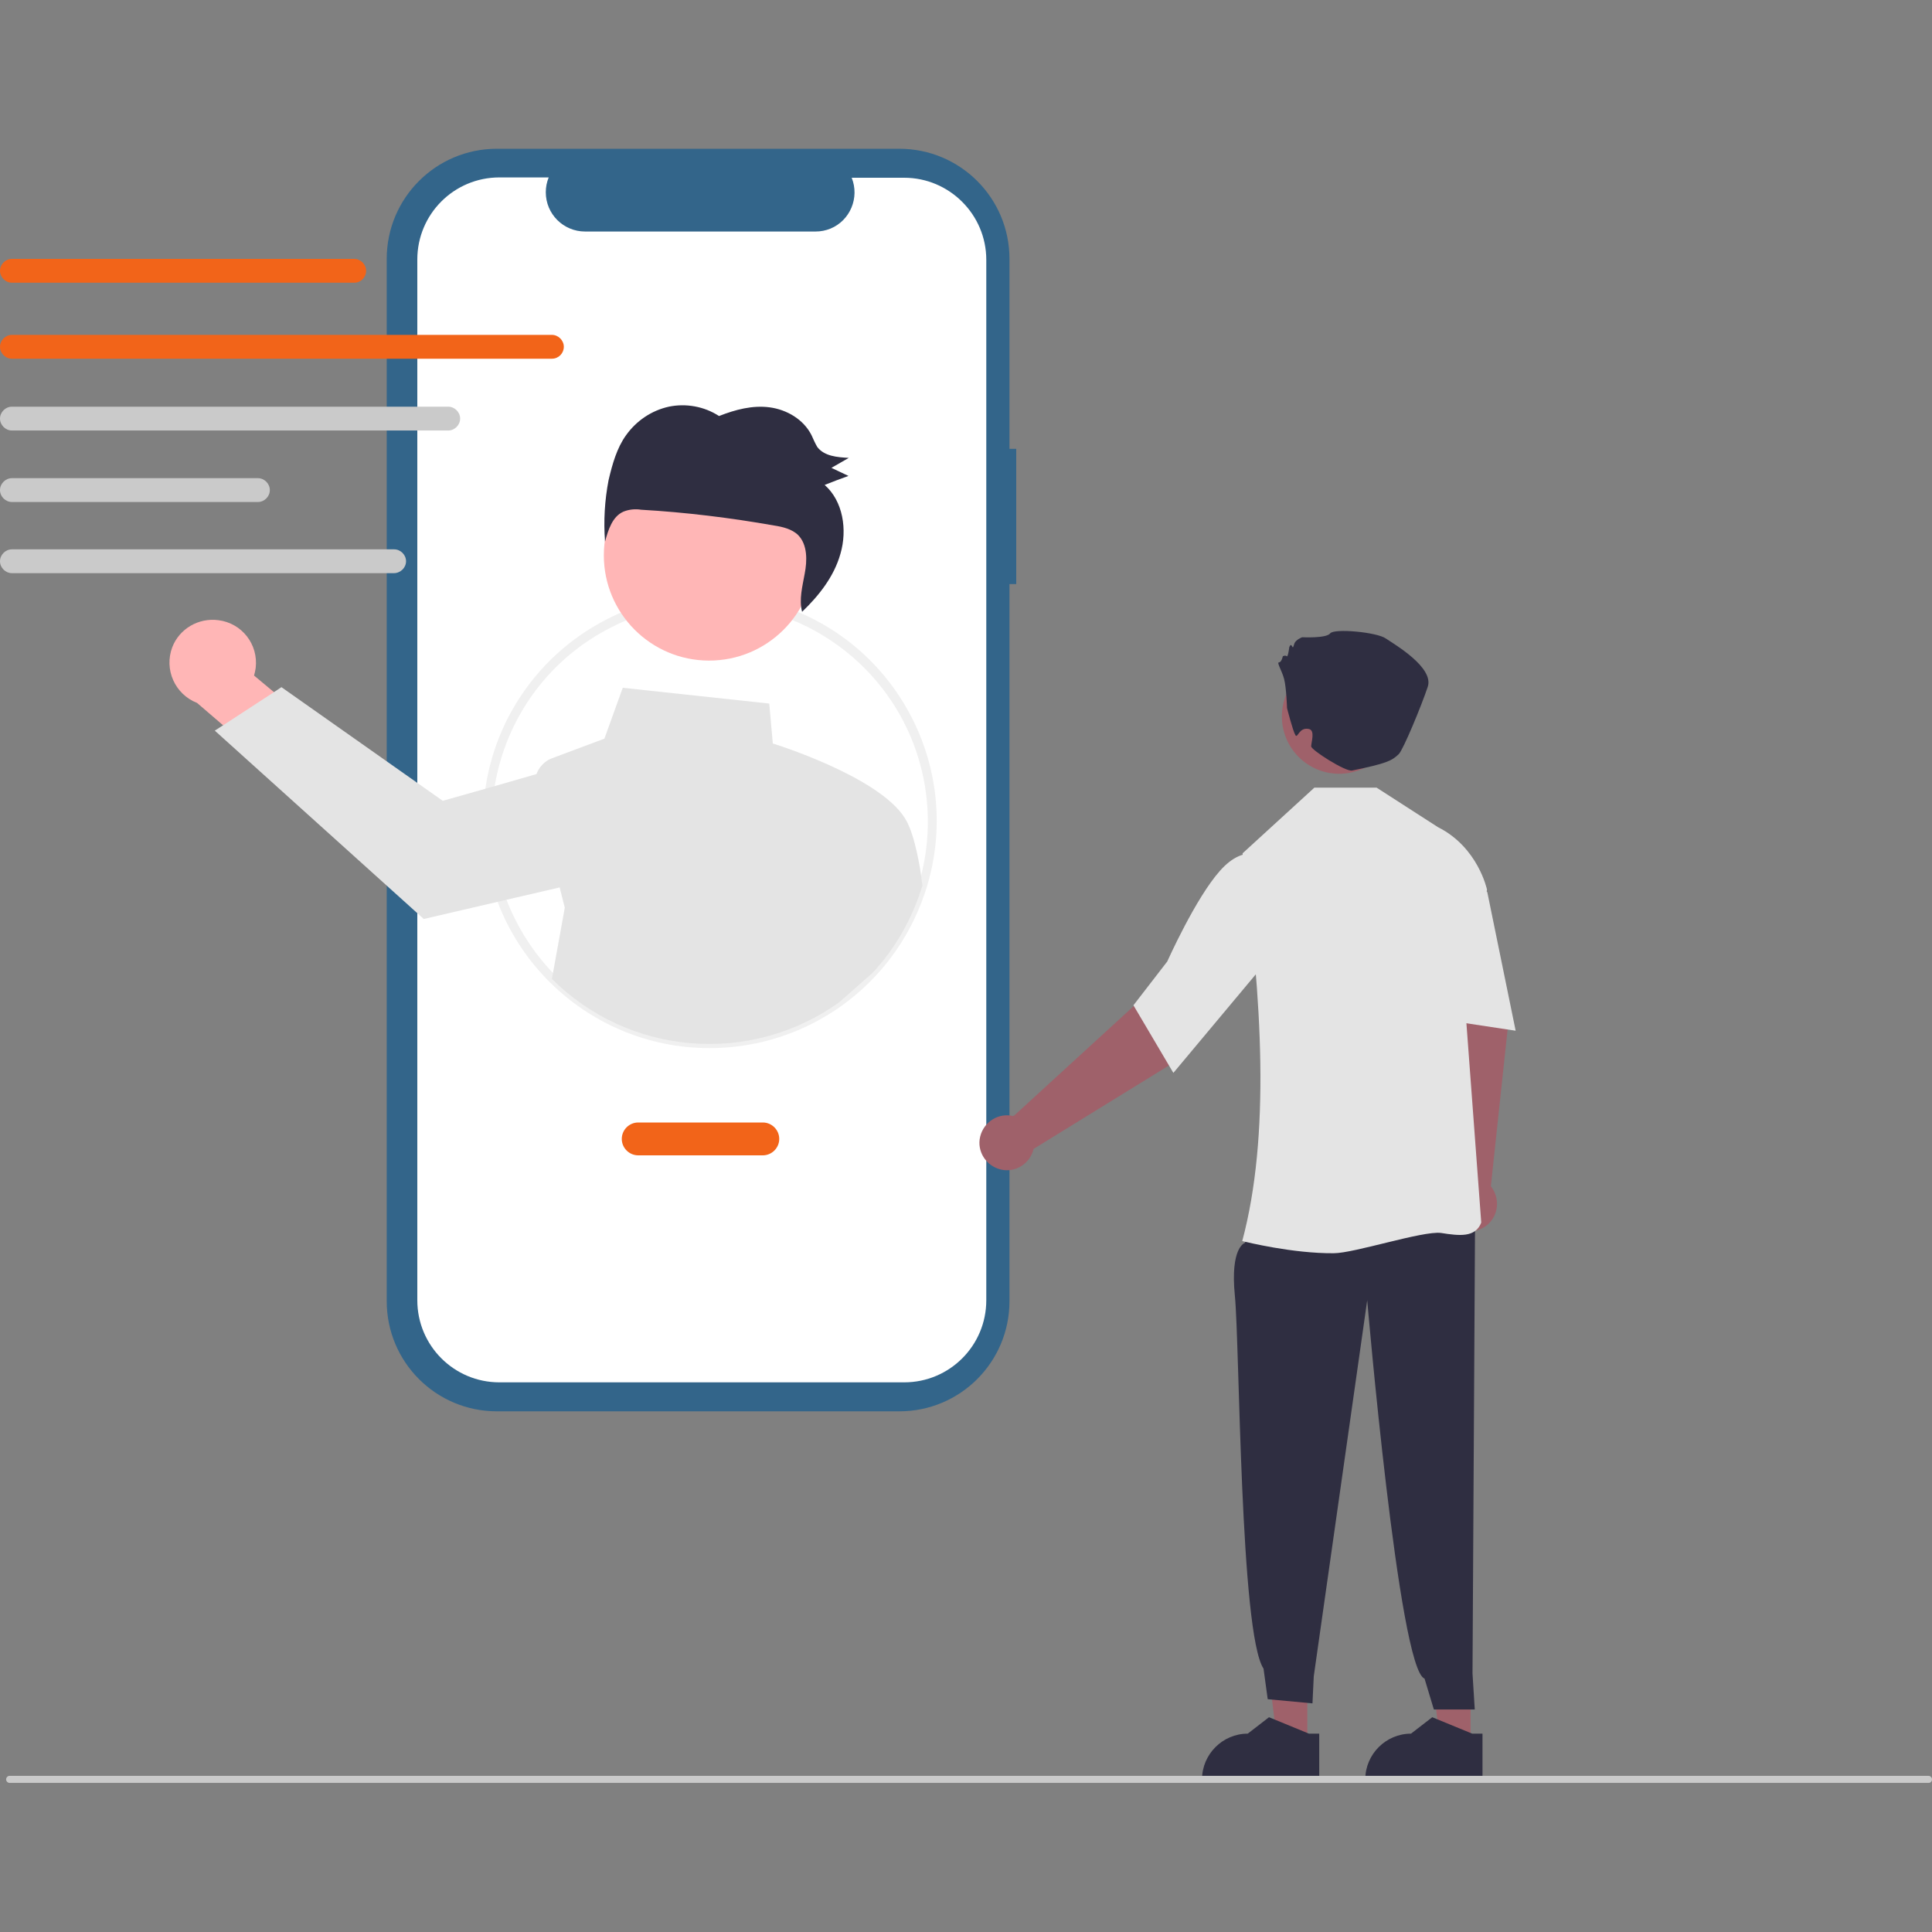 <?xml version="1.0" encoding="utf-8"?>
<!-- Generator: Adobe Illustrator 25.2.1, SVG Export Plug-In . SVG Version: 6.00 Build 0)  -->
<svg version="1.1" id="Camada_1" xmlns="http://www.w3.org/2000/svg" xmlns:xlink="http://www.w3.org/1999/xlink" x="0px" y="0px"
	 viewBox="0 0 600 600" enable-background="new 0 0 600 600" xml:space="preserve">
<rect x="0" y="0" width="600" height="600" fill="#808080" stroke="none"/>
<g>
	<path fill="#33658A" d="M315.6,139.4h-2.1v-59c0-18.9-15.3-34.2-34.2-34.2h-125c-18.9,0-34.2,15.3-34.2,34.2v323.7
		c0,18.9,15.3,34.2,34.2,34.2h125c18.9,0,34.2-15.3,34.2-34.2l0,0V181.4h2.1V139.4z"/>
	<path fill="#FFFFFF" d="M280.8,55.2h-16.3c2.5,6.2-0.5,13.3-6.6,15.8c-1.5,0.6-3,0.9-4.6,0.9h-71.6c-6.7,0-12.2-5.4-12.2-12.2
		c0-1.6,0.3-3.1,0.9-4.6h-15.3c-14.1,0-25.5,11.4-25.5,25.5v323.2c0,14.1,11.4,25.5,25.5,25.5l0,0h125.7c14.1,0,25.5-11.4,25.5-25.5
		l0,0l0,0V80.7C306.3,66.6,294.8,55.2,280.8,55.2z"/>
	<path fill="#F0F0F0" d="M220.4,325.5c-38.8,0-70.4-31.4-70.4-70.3v-0.1c0-26.5,14.8-50.7,38.5-62.8c16.9-8.7,36.6-10,54.7-4
		c36.8,12.5,56.5,52.6,43.9,89.4C277.3,306.4,250.5,325.5,220.4,325.5L220.4,325.5z M220.4,187.5c-10.7,0-21.3,2.5-30.7,7.4
		c-33.3,16.9-46.6,57.7-29.5,91c16.9,33.3,57.7,46.6,91,29.5c3.1-1.6,6.1-3.4,8.9-5.4c3.7-2.7,7-5.6,10.1-8.9
		c25.3-27.4,23.7-70.2-3.8-95.6C253.8,193.9,237.4,187.5,220.4,187.5z"/>
	<path fill="#FFB6B6" d="M67.8,192.6c7.3,0.9,12.5,7.5,11.6,14.9c-0.1,0.7-0.3,1.6-0.5,2.3l23.4,19.5l-8.4,17.1l-32.7-28.1
		c-6.9-2.7-10.3-10.4-7.7-17.3C55.7,195.3,61.6,191.8,67.8,192.6L67.8,192.6z"/>
	<path fill="#E4E4E4" d="M286.3,273.9c-0.5-5.1-2.4-14.1-4.1-17.5c-5.1-13.3-37.7-24.1-42.2-25.5l-1.1-12.4l-45.5-4.9l-5.7,15.8
		l-16.3,6.1c-2.2,0.8-4,2.7-4.8,4.9l0,0l-14.6,4.2l-14.5,4.1l-50.1-35.3l-2.4,1.6l-15.8,10.3l-2.5,1.6l64.9,58.5l24.1-5.6l18.1-4.2
		l1.6,6.3l-4,22.1c23.9,23.9,61.8,27,89.3,7.2l10.3-9.1c7.2-7.7,12.4-17,15.5-27.2L286.3,273.9z"/>
	
		<ellipse transform="matrix(2.006748e-03 -1 1 2.006748e-03 47.285 392.306)" fill="#FFB6B6" cx="220.2" cy="172.5" rx="32.7" ry="32.7"/>
	<path fill="#2F2E41" d="M194.4,135.2c3.2-4.5,7.9-7.7,13.3-8.9c5.3-1.1,11-0.1,15.6,2.9c5.1-2,10.4-3.4,15.7-2.7
		c5.3,0.7,10.5,3.7,13,8.6c0.6,1.3,1.1,2.5,1.8,3.7c2.2,2.9,6.2,3.2,9.8,3.4c-1.8,1-3.6,2.1-5.4,3.1c1.7,0.8,3.6,1.7,5.3,2.5
		c-2.5,0.9-4.9,1.8-7.4,2.8c5.7,5,7.1,13.9,4.9,21.4c-2,7.1-6.7,13-11.9,18c-1-3.8,0.1-7.9,0.8-11.8c0.8-4.1,0.9-9-2-12
		c-1.9-1.9-4.9-2.6-7.5-3c-13.6-2.4-27.4-4.1-41.3-4.9c-1.8-0.3-3.8-0.1-5.5,0.6c-3.4,1.5-4.7,5.6-5.7,9.3
		c-0.5-6.4-0.1-12.9,1.1-19.1C190.2,144,191.6,139.1,194.4,135.2z"/>
	<path fill="#F26419" d="M236.9,358.8h-38.7c-2.8,0-5.1-2.3-5.1-5.1c0-2.8,2.3-5.1,5.1-5.1h38.7c2.8,0,5.1,2.3,5.1,5.1
		C242,356.5,239.7,358.8,236.9,358.8z"/>
	<path fill="#F26419" d="M110,87.8H3.7c-2,0-3.7-1.7-3.7-3.7s1.7-3.7,3.7-3.7H110c2,0,3.7,1.7,3.7,3.7S112.1,87.8,110,87.8z"/>
	<path fill="#F26419" d="M171.4,111.4H3.7c-2,0-3.7-1.7-3.7-3.7s1.7-3.7,3.7-3.7h167.7c2,0,3.7,1.7,3.7,3.7S173.5,111.4,171.4,111.4
		z"/>
	<path fill="#CACACA" d="M139.2,133.7H3.7c-2,0-3.7-1.7-3.7-3.7s1.7-3.7,3.7-3.7h135.5c2,0,3.7,1.7,3.7,3.7S141.2,133.7,139.2,133.7
		z"/>
	<path fill="#CACACA" d="M80.1,155.9H3.7c-2,0-3.7-1.7-3.7-3.7c0-2,1.7-3.7,3.7-3.7h76.4c2,0,3.7,1.7,3.7,3.7
		C83.8,154.2,82.1,155.9,80.1,155.9L80.1,155.9z"/>
	<path fill="#CACACA" d="M122.3,178H3.7c-2,0-3.7-1.7-3.7-3.7s1.7-3.7,3.7-3.7h118.7c2,0,3.7,1.7,3.7,3.7S124.4,178,122.3,178
		L122.3,178z"/>
	<polygon fill="#9F616A" points="456.7,539.8 447.1,539.8 442.6,503.1 456.7,503.1 	"/>
	<path fill="#2F2E41" d="M460.4,553.1H424v-0.5c0-7.8,6.4-14.2,14.2-14.2l0,0l6.6-5.1l12.4,5.1h3.2L460.4,553.1z"/>
	<path fill="#9F616A" d="M451.1,367.1l-4.2-51.3l-3.3-19.2l18.5-4.1l6.2,26.3l-5.3,49.6c2.9,3.7,2.5,9-1.2,12.1
		c-3.7,2.9-9,2.5-12.1-1.2c-2.9-3.7-2.5-9,1.2-12.1C450.9,367.2,451,367.2,451.1,367.1L451.1,367.1z"/>
	<polygon fill="#9F616A" points="406,539.8 396.5,539.8 392,503.1 406,503.1 	"/>
	<path fill="#2F2E41" d="M390.8,378.7l-4.2,7.3c0,0-4.6,1.3-3.1,16.4c1.5,15.1,1.6,104.8,8.9,115.8l1.3,9.5l13.9,1.3l0.4-8.4
		l16.6-116.8c0,0,9.8,114.7,17.8,117.5l2.9,9.6h12.7l-0.7-11.2l0.8-142.1L390.8,378.7z"/>
	<path fill="#E4E4E4" d="M386.1,385.5l-0.3-0.1c8.7-32.6,6.2-74.8,0.1-120.2V265l22.3-20.4h19.3l19.1,12.3
		c12.4,6.2,15.2,19.3,15.2,19.4v0.1l-7.5,26.5l5.7,76.6v0.1v0.1c-1.8,4.7-6.8,4.1-12.5,3.2c-5.7-0.7-26.9,6.3-33.3,6.3
		C401.4,389.3,387,385.7,386.1,385.5z"/>
	<path fill="#E4E4E4" d="M442.6,267.3l8.3-3.6l11,13.4l8.8,43l-30.4-4.6L442.6,267.3z"/>
	<path fill="#9F616A" d="M314.9,346.5l37.9-34.7l13.2-14.4l14.5,12.2l-17,21L321,356.8c-1.1,4.6-5.7,7.5-10.2,6.4
		c-4.6-1.1-7.5-5.7-6.4-10.2c1.1-4.6,5.7-7.5,10.2-6.4C314.6,346.5,314.7,346.5,314.9,346.5L314.9,346.5z"/>
	<path fill="#E4E4E4" d="M352,312.2l10.5-13.6c0.1-0.2,8.8-19.7,16.4-28.2c7.7-8.7,13.9-4.2,13.9-4.2l0.2,0.1l0.5,32.1l-29.1,34.8
		L352,312.2z"/>
	<circle fill="#9F616A" cx="415.9" cy="222.5" r="17.8"/>
	<path fill="#2F2E41" d="M399.7,219.9c0,0-0.2-6.3-0.9-9s-2.4-5.2-1.6-5.2c0.8,0,1.2-1.9,1.2-1.9s0.8-0.4,1.2,0
		c0.4,0.4,0.8-2.8,0.8-2.8s0.4-1.2,0.8-0.4s0.4,0.4,0.8-0.8c0.5-1.2,2.4-1.9,2.4-1.9s7.5,0.4,8.7-1.2c1.2-1.6,14.5-0.4,17.3,1.6
		c2.8,1.9,15,9,13,15c-2,6-7.6,19.5-9,20.9c-2.2,2.1-3.8,2.9-14.5,5.1c-2.1,0.4-12.7-6.4-12.7-7.5c0-1.2,1.3-5-0.7-5.4
		c-3.1-0.7-3.5,3.1-4.2,1.9C401.5,227,399.7,219.9,399.7,219.9z"/>
	<path fill="#2F2E41" d="M409.7,553.1h-36.4v-0.5c0-7.8,6.4-14.2,14.2-14.2l0,0l6.6-5.1l12.4,5.1h3.2L409.7,553.1z"/>
	<path fill="#CACACA" d="M598.9,553.7H3c-0.6,0-1.1-0.5-1.1-1.1c0-0.6,0.5-1.1,1.1-1.1l0,0h595.9c0.6,0,1.1,0.5,1.1,1.1
		C600,553.3,599.5,553.7,598.9,553.7z"/>
</g>
</svg>
